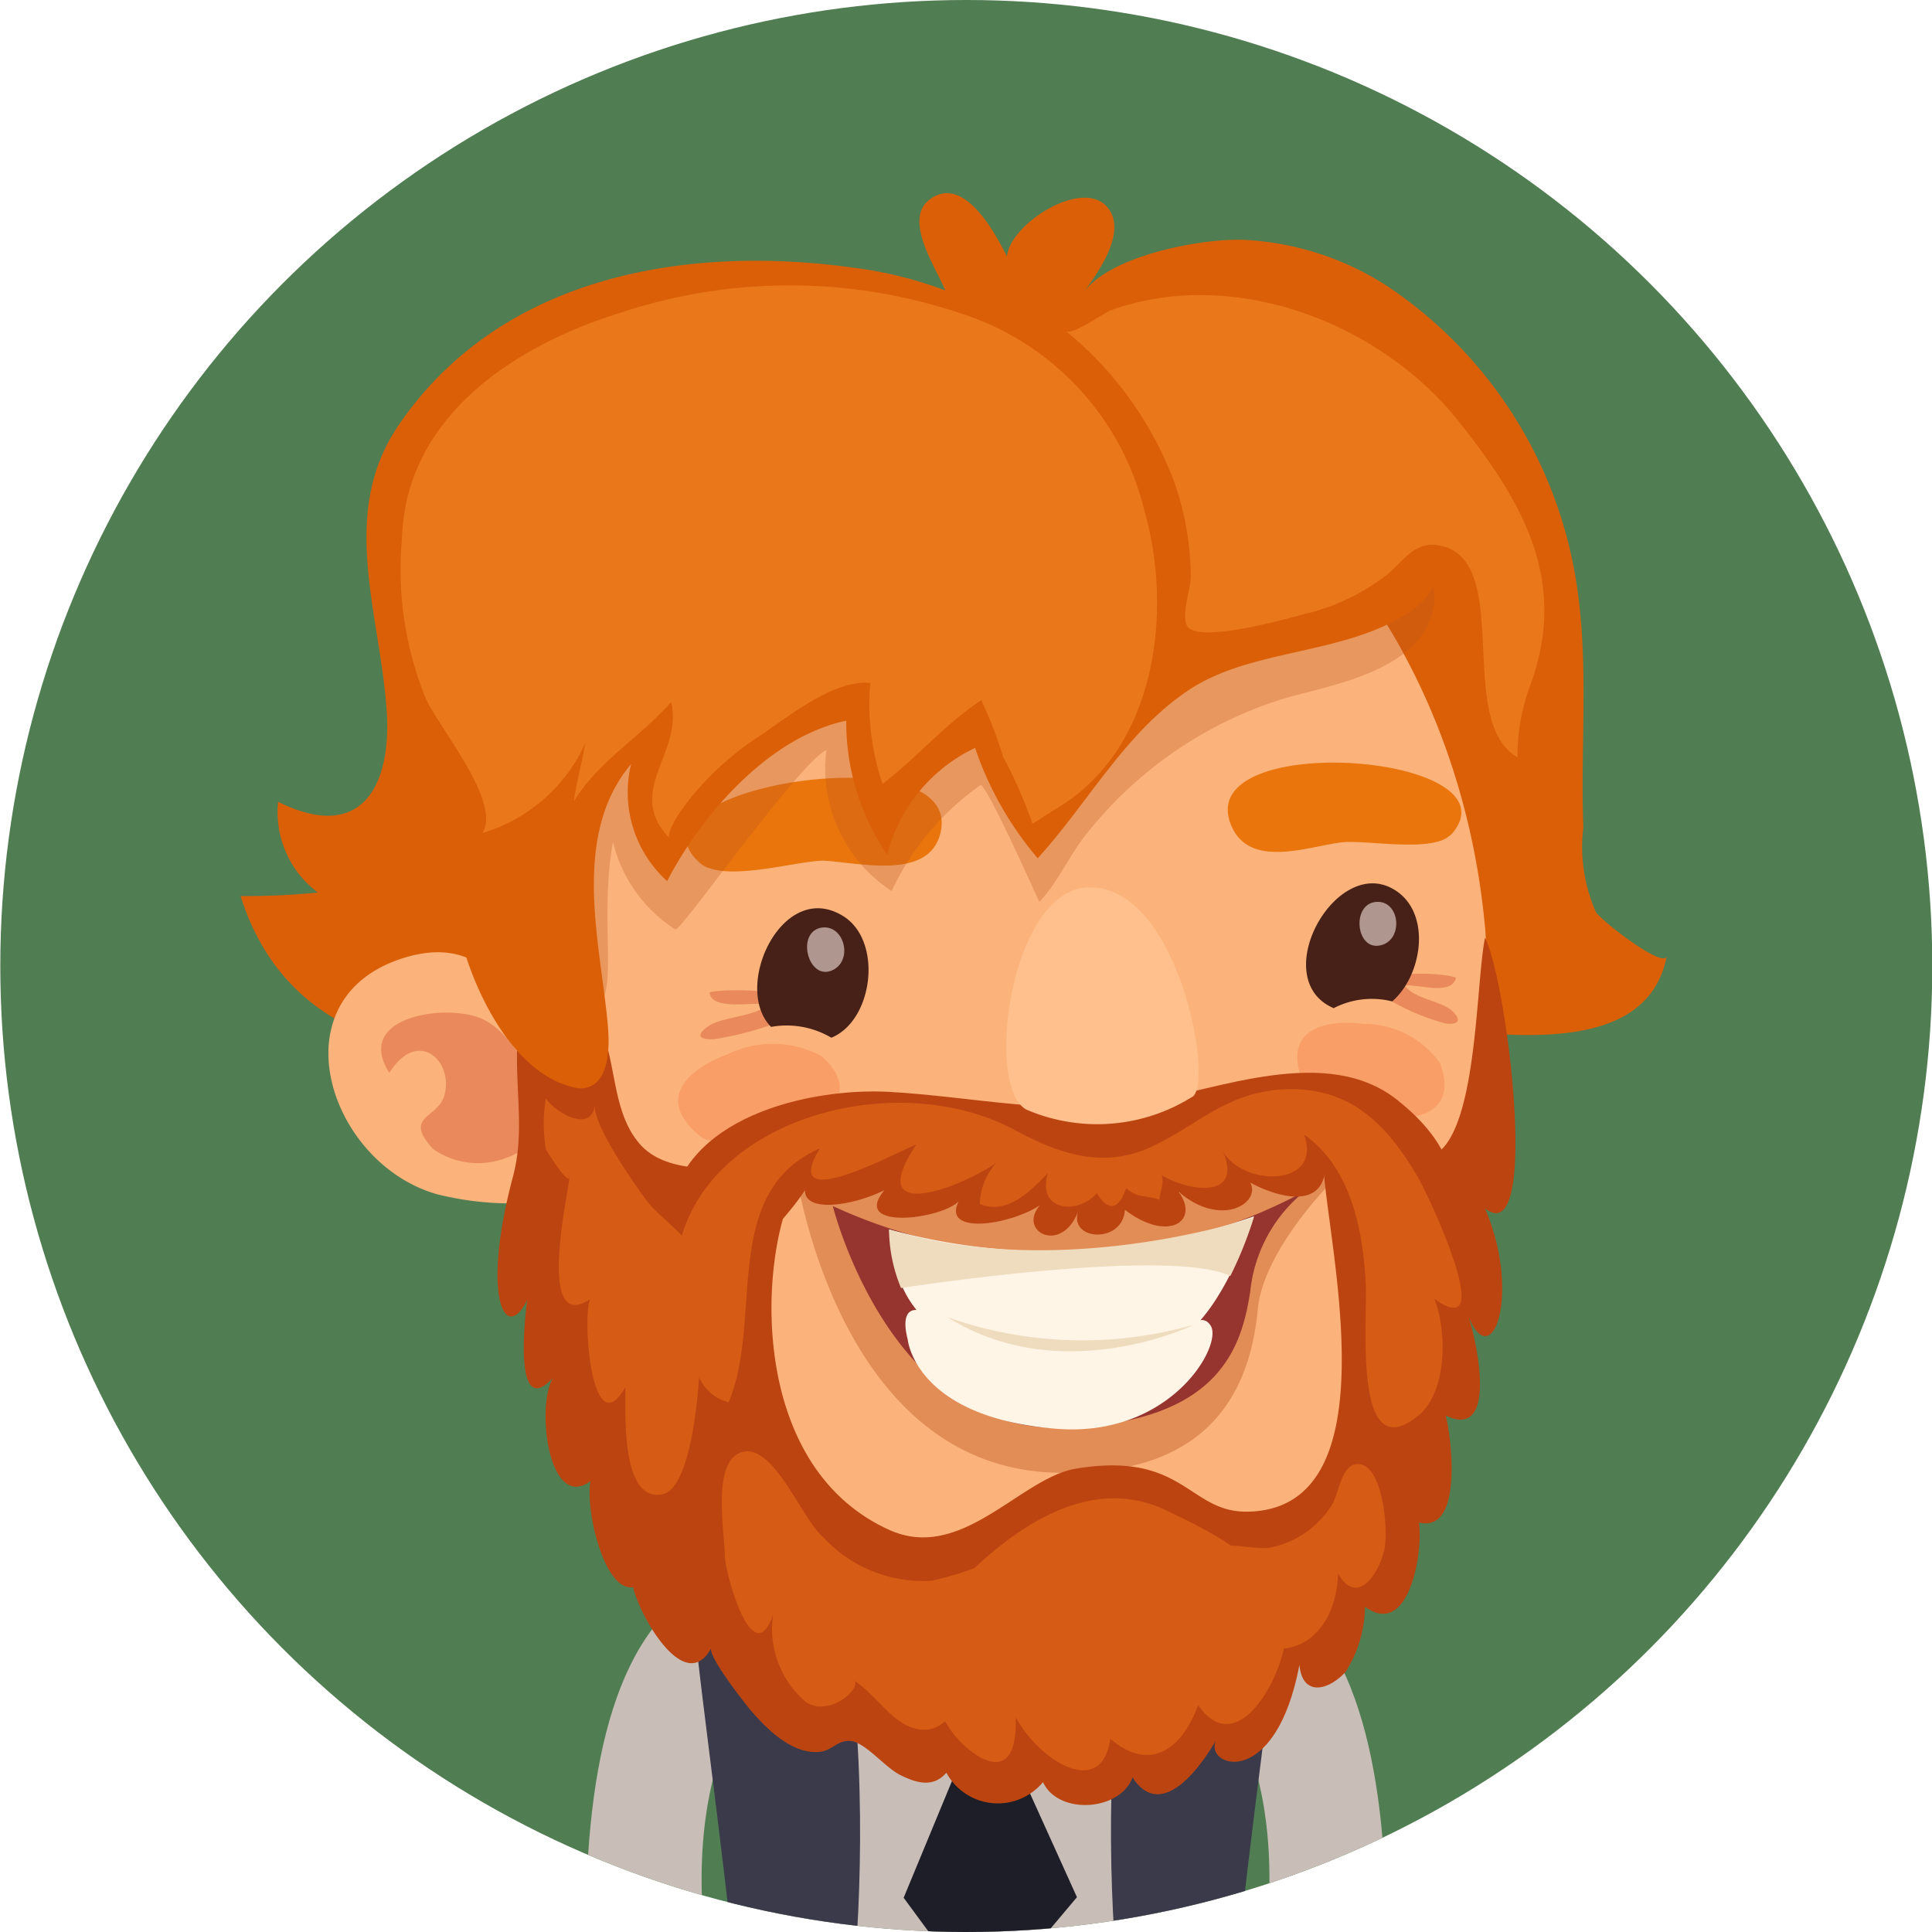 <svg xmlns="http://www.w3.org/2000/svg" xmlns:xlink="http://www.w3.org/1999/xlink" viewBox="0 0 66 66"><defs><style>.cls-1{fill:none;}.cls-2{clip-path:url(#clip-path);}.cls-3{fill:#507d52;}.cls-4{fill:#c9beb7;}.cls-5{fill:#1e1e29;}.cls-6{fill:#3a3a4a;}.cls-7{opacity:0.1;}.cls-8{fill:#e3d9d3;}.cls-9{fill:url(#linear-gradient);}.cls-10{fill:#db5f07;}.cls-11{fill:#fbb37b;}.cls-12{fill:#d14f2e;}.cls-12,.cls-16{opacity:0.4;}.cls-13{fill:#ea750c;}.cls-14{fill:#f89e66;}.cls-15{fill:#472117;}.cls-16,.cls-21{fill:#bc551e;}.cls-17{fill:#96342f;}.cls-18{fill:#fff5e6;}.cls-19{fill:#efdbbd;}.cls-20{fill:#af968e;}.cls-21{opacity:0.3;}.cls-22{fill:#bc4411;}.cls-23{fill:#d65b14;}.cls-24{fill:#ffc08d;}.cls-25{fill:#ea771a;}</style><clipPath id="clip-path" transform="translate(0.01)"><circle class="cls-1" cx="33" cy="33" r="33"/></clipPath><linearGradient id="linear-gradient" x1="-2096.13" y1="51.12" x2="-2096.13" y2="56.13" gradientTransform="matrix(-1, 0, 0, 1, -2062.06, 0)" gradientUnits="userSpaceOnUse"><stop offset="0" stop-color="#ee996d"/><stop offset="0.02" stop-color="#ee9a6e"/><stop offset="0.37" stop-color="#f8b181"/><stop offset="0.71" stop-color="#fdbf8d"/><stop offset="1" stop-color="#ffc491"/></linearGradient></defs><g id="Layer_2" data-name="Layer 2"><g id="avatars"><g class="cls-2"><rect class="cls-3" width="66" height="66"/><path class="cls-4" d="M24.05,66c-.43-4.23.66-7.93,2.72-9.13L24.21,54C21.08,55.57,20,60.09,20,66Z" transform="translate(0.01)"/><path class="cls-4" d="M43.26,66c.44-4.23-.65-7.93-2.72-9.13L43.1,54c3.13,1.59,4.24,6.11,4.25,12Z" transform="translate(0.01)"/><path class="cls-4" d="M40.11,52.39c-4-2.23-9.88-1.46-12.55.34-3.73,2.52-2.83,6.7-1.83,13.27h16C42.78,59.82,43.78,54.44,40.11,52.39Z" transform="translate(0.01)"/><path class="cls-5" d="M34.54,59.86l1.63-1.61a2.41,2.41,0,0,0-2.28-1.48,2.44,2.44,0,0,0-2.61,1.36l1.65,1.7-2.07,5L31.72,66h4.06l1-1.19Z" transform="translate(0.01)"/><path class="cls-6" d="M28,52s-4,1.27-4.31,2.09c-.23.57.64,6.17,1.27,11.93h4.31C29.49,62.34,29.47,56.41,28,52Z" transform="translate(0.01)"/><path class="cls-6" d="M39.32,52s4,1.27,4.31,2.09c.24.57-.64,6.17-1.27,11.93H38.05C37.82,62.34,37.84,56.41,39.32,52Z" transform="translate(0.01)"/><path class="cls-7" d="M39.53,54.14a7.3,7.3,0,0,1-3.38,5.39l-2.51-2.36-1.91,2.37a8.67,8.67,0,0,1-3.45-4.64C27.5,51.93,39.55,52.7,39.53,54.14Z" transform="translate(0.01)"/><path class="cls-8" d="M33.66,56.88l2.37,2s4.88-3.06,3.15-7.15c-1.55-3.68-8.72-3.62-10.87-.33s3.25,7.39,3.25,7.39Z" transform="translate(0.01)"/><path class="cls-9" d="M34,56.5c1.24,0,6.49-4.08,2.8-8.07a4.7,4.7,0,0,0-4.4-1c-1.32.39-2.2,2.08-2.29,3.81C30,53.49,32.33,56.44,34,56.5Z" transform="translate(0.01)"/><path class="cls-10" d="M10.85,30.49a25.26,25.26,0,0,1-2.64.12C11,39.5,24,35.37,29.88,33.75c3.71-1,8.08-1.49,11.82-.3,1.6.5,2.89,1.52,4.64,1.47,2.69-.08,9.76,2,10.59-2.26-.09.46-2.23-1.2-2.42-1.5a5.51,5.51,0,0,1-.43-2.9c-.12-3.12.28-6.24-.43-9.36a14.93,14.93,0,0,0-6.26-9.12,9.89,9.89,0,0,0-5-1.59C41,8.16,37.91,8.72,37,10c.47-.65,1.54-2.1.81-2.93-.87-1-3.33.6-3.42,1.69C34,8,32.92,5.91,31.73,6.83c-.89.7.26,2.35.55,3.09a13.87,13.87,0,0,0-3.17-.78c-5.75-.79-12.08.3-15.54,5.44-2,3-.6,6.35-.37,9.7.17,2.5-.81,4.55-3.71,3.11A3.43,3.43,0,0,0,10.85,30.49Z" transform="translate(0.01)"/><path class="cls-11" d="M16.72,34.75c1.64,5.69,1.6,7.09,4,12.77S29,56.81,37.06,56.34c7.29-.42,9.93-4.06,11.8-10.18a37.15,37.15,0,0,0,1.87-14.38c-1-11.43-9.42-20-18.81-19.21S13.55,23.73,16.72,34.75Z" transform="translate(0.01)"/><path class="cls-12" d="M27,34.75c1.08-1-2.26-1-2.77-.85.06.65,1.54.31,2,.41-.39.41-1.56.43-2,.72s-.44.5.16.47A10.86,10.86,0,0,0,27,34.75Z" transform="translate(0.01)"/><path class="cls-12" d="M47.27,34.05c-.74-1,2.06-.83,2.46-.65-.15.64-1.34.2-1.74.27.26.43,1.23.53,1.58.84s.29.52-.21.45A7.7,7.7,0,0,1,47.27,34.05Z" transform="translate(0.01)"/><path class="cls-13" d="M49.31,28.68a1,1,0,0,0,.3-.22c2.24-2.71-8.76-3.54-7.59-.34.58,1.58,2.58.82,3.76.66C46.55,28.68,48.45,29.06,49.31,28.68Z" transform="translate(0.01)"/><path class="cls-13" d="M24.26,29.67a.89.89,0,0,1-.36-.19C21,26.92,32.84,25,32.13,28.4c-.35,1.67-2.67,1.09-4,1C27.28,29.41,25.27,30,24.26,29.67Z" transform="translate(0.01)"/><path class="cls-14" d="M49.17,36.3a2,2,0,0,1,.16.62c.21,2.23-4.4,1.06-4.82.06-.78-1.88.87-2.17,2.05-2A3.18,3.18,0,0,1,49.17,36.3Z" transform="translate(0.01)"/><path class="cls-14" d="M28,36.05a1.76,1.76,0,0,1,.46.48c1.3,1.93-3.66,3-4.54,2.29-1.67-1.35-.25-2.38.94-2.81A3.51,3.51,0,0,1,28,36.05Z" transform="translate(0.01)"/><path class="cls-15" d="M28.39,35.45a3,3,0,0,0-2.06-.37c-1.32-1.34.34-4.94,2.35-3.85C30.18,32,29.86,34.85,28.39,35.45Z" transform="translate(0.01)"/><path class="cls-16" d="M46.94,39.27c-.34-.93-2.45-.4-2.45-.4-.36.1.29.25,1.15.5a.52.52,0,0,1,.32.27C41.3,40.92,33.28,42,27.43,39.9a1.07,1.07,0,0,1,.16-.14c.83-.61,2-.64,1.68-.85a5.54,5.54,0,0,0-2.75.49c-.71.53-.75,2.27-.19,2.36s.49-.87.87-1.55c.35,1.9,2.17,9.91,8.84,10.1,5,.14,6.63-2.48,6.92-5.6.17-1.73,1.95-3.85,3.06-4.86.07.53-.26,1.28.13,1.35C46.7,41.3,47.28,40.19,46.94,39.27Z" transform="translate(0.01)"/><path class="cls-17" d="M28.44,41.2a18,18,0,0,0,16.13-.51,5.05,5.05,0,0,0-1.87,3.43c-.29,1.85-1,4.48-6.37,4.65C30.37,49,28.44,41.2,28.44,41.2Z" transform="translate(0.01)"/><path class="cls-18" d="M30.37,42s0,2.51,1.8,3.47a9.45,9.45,0,0,0,7.66.49c1.84-.61,3-4.41,3-4.41A20.82,20.82,0,0,1,30.37,42Z" transform="translate(0.01)"/><path class="cls-18" d="M31,45.76c-.17-.64-.14-1.35.84-.83a13.42,13.42,0,0,0,5.9,1c2.55,0,3.18-1.32,3.61-.64s-1.43,3.94-5.48,3.5C31.23,48.35,31,45.76,31,45.76Z" transform="translate(0.01)"/><path class="cls-19" d="M30.77,44s9.14-1.42,11.25-.41a13.05,13.05,0,0,0,.8-2S36.3,43.81,30.36,42A5.34,5.34,0,0,0,30.77,44Z" transform="translate(0.01)"/><path class="cls-19" d="M32.36,45a13.86,13.86,0,0,0,8.43.25S36.29,47.46,32.36,45Z" transform="translate(0.01)"/><path class="cls-15" d="M47.79,30.51c1.08.85.76,2.83-.24,3.7a2.84,2.84,0,0,0-2,.23C43.19,33.43,45.76,28.93,47.79,30.51Z" transform="translate(0.01)"/><path class="cls-20" d="M28,31.7c.78-.18,1.14,1,.51,1.4C27.65,33.63,27.15,31.92,28,31.7Z" transform="translate(0.01)"/><path class="cls-20" d="M47,30.81c.78-.06.94,1.17.26,1.45C46.32,32.63,46.11,30.88,47,30.81Z" transform="translate(0.01)"/><path class="cls-11" d="M14.93,40.8a10.47,10.47,0,0,0,3.74.24.86.86,0,0,1,.07-.1c.56-.79-.41-4.66-.68-5.46-.7-2-1.86-3.41-4.09-2.81C9.33,33.93,11.15,39.74,14.93,40.8Z" transform="translate(0.01)"/><path class="cls-21" d="M20.93,28.76c-.46,2.5.15,5.05-.48,5.55-1.39,1.1-2.29-2.49-2.4-3.22-.48-3.36,2.19-5.93,3.94-8.46s5.07-3.82,8.13-4.41A42,42,0,0,1,43.69,18c1.59.22,6.35.55,5.1,3.3-.76,1.66-3.3,2.11-4.86,2.54a13.78,13.78,0,0,0-6.67,4.46c-.68.77-1.07,1.77-1.76,2.51,0,.05-1.65-3.71-2-4a9.17,9.17,0,0,0-3.05,3.63,5,5,0,0,1-2.23-4.82c-1,.51-5,6.25-5.16,6.13A4.91,4.91,0,0,1,20.93,28.76Z" transform="translate(0.01)"/><path class="cls-12" d="M17.3,39.55c2.15-.73.63-4.07-.83-4.74-1.2-.55-4.42-.1-3.18,1.84,1-1.58,2.23-.36,1.87.8-.24.77-1.4.67-.38,1.8A2.69,2.69,0,0,0,17.3,39.55Z" transform="translate(0.01)"/><path class="cls-22" d="M38.42,41.33c-.08,1.2-2,1.05-1.58,0-.54,1.55-2.11.76-1.33-.15-1.1.7-3.35,1-2.77-.14-.61.62-3.69,1-2.54-.38-1.09.54-2.73.78-2.71,0-1,1.54-5,5.66-4.64,1,.26-3.51,4.82-4.51,7.52-4.36,2.86.16,5.8.85,8.65.36,2.59-.44,6.32-2,8.72-.07,3.84,3.07.75,5.73-.3,5.35-.63-.23-1.56-1.79-2.17-3.07-.07,1.51-1.71,1-2.57.53.38.69-1,1.57-2.45.31C41,41.72,39.89,42.46,38.42,41.33Z" transform="translate(0.01)"/><path class="cls-22" d="M17.51,40.21c-1.09,4.1-.26,5.72.49,4.2-.08.59-.48,4.13.88,2.66-.59,1-.14,4.57,1.28,3.53-.18.95.46,3.78,1.46,3.62.19.92,1.76,3.75,2.67,2.08-.14.25,1.12,1.86,1.34,2.12.54.63,1.37,1.47,2.28,1.43.5,0,.68-.44,1.17-.37s1.16.91,1.67,1.16,1.1.46,1.57-.08a2,2,0,0,0,3.3.32c.52,1.13,2.63,1,3.06-.16,1,1.54,2.36-.41,2.87-1.3-.51.91,2,1.85,2.83-2.55.1,1.11,1,.88,1.58.24a4.24,4.24,0,0,0,.66-2.22c1.54,1.12,2-2,1.84-2.88,1.53.38,1.11-2.93.92-3.65,1.86.88,1-2.78.76-3.43.8,2.06,1.84-.7.58-3.65,1.9,1.5.76-7.76,0-9.25-.31,1.57-.26,6.19-1.55,7.3-1,.85-2.56-.72-3.85-.13-.82.38,3,12.29-2.67,12.44-2.06.06-2.18-2.08-5.9-1.47-1.9.31-3.91,3.22-6.39,2.09-4.75-2.16-4.43-9-3.33-11.45.86-1.92-3.74.14-5.25-1.81-1-1.23-.68-3.21-1.56-4.41-1.09-1.48-2.49-.72-2.56,1S17.92,38.67,17.51,40.21Z" transform="translate(0.01)"/><path class="cls-23" d="M22.07,41c.48.63,1.28,1.08,1.61,1.79.47,1,.37,8-1.07,8.26s-1.24-2.9-1.26-3.66c-1.13,2-1.47-2.25-1.21-3-1.82,1.18-.76-3.53-.69-4.19,0,.37-.79-.88-.81-.94a5.08,5.08,0,0,1,0-1.74c.29.47,1.58,1.23,1.67.21C20.24,38.42,21.62,40.39,22.07,41Z" transform="translate(0.01)"/><path class="cls-10" d="M46.84,15.68A23,23,0,0,0,38,12.41a46.51,46.51,0,0,0-5.16-.78,19.67,19.67,0,0,0-8.56,2.14c-4,1.89-6.64,6.4-7.91,10.44a15.82,15.82,0,0,0-.72,7.47c.3,1.6,1.67,5,4,5.48.53.11,1.26-.2,1.11-2.06-.22-2.73-1.32-6.49.79-9a4.09,4.09,0,0,0,1.23,4c1.18-2.28,3.49-4.93,6.12-5.48a8,8,0,0,0,1.4,4.58,5.54,5.54,0,0,1,3-3.65,11.5,11.5,0,0,0,2.14,3.77c1.73-1.9,3-4.32,5.18-5.76s5.37-1.16,7.63-2.72C50.3,19.3,48.46,16.66,46.84,15.68Z" transform="translate(0.01)"/><path class="cls-24" d="M40.75,37.45c.7-.61-.57-7.34-3.65-7.13-2.59.17-3.48,6.75-2.06,7.58A6.11,6.11,0,0,0,40.75,37.45Z" transform="translate(0.01)"/><path class="cls-23" d="M39.84,51.6c-2.35-1.13-4.69.21-6.6,2-1.63,1.51-2.14,4.73,0,6.28.67.49,1.5.62,1.45-1.21.83,1.51,2.94,2.8,3.23.73,1.34,1.15,2.44.38,3-1.15,1.39,2,3-1.17,3-2.49C43.82,53.48,41.56,52.43,39.84,51.6Z" transform="translate(0.01)"/><path class="cls-23" d="M34.69,38.62c-4.9-2.66-13.42.46-11.29,7.14.28.88.48,1.89,1.48,2.14,1.2-2.82-.31-7.17,3.12-8.67-1.44,2.36,2.67.1,3.29-.13-1.81,2.72,1.42,1.52,2.73.63a2.19,2.19,0,0,0-.56,1.4c.93.38,1.72-.42,2.33-1.06-.4,1.29,1,1.46,1.67.69.4.67.77.54,1-.17.4.36.71.23,1.14.4,0-.25.17-.53.08-.84.83.51,2.77.88,2.1-.8.69,1.19,3.4,1.21,2.76-.59,1.57,1.1,2,3.19,2.1,5,.1,1.15-.5,6.46,1.79,4.61,1-.8,1-2.89.56-4,2.24,1.61-.24-3.61-.56-4.15-1.12-1.92-2.42-3.16-4.73-3-1.95.17-2.85,1.28-4.48,2S36.07,39.36,34.69,38.62Z" transform="translate(0.01)"/><path class="cls-23" d="M28.11,52.51A4.65,4.65,0,0,0,31.83,54a12.36,12.36,0,0,0,1.67-.51c0,1.45-.23,6.33-2.41,5.51-.71-.27-1.27-1.19-1.94-1.6.33.2-.76,1.27-1.61.76a3.28,3.28,0,0,1-1.14-3c-.69,2-1.62-1.36-1.65-2,0-.8-.47-3.29.61-3.56S27.39,51.91,28.11,52.51Z" transform="translate(0.01)"/><path class="cls-23" d="M45.49,51.41c.26-.42.32-1.47.95-1.39.84.11,1,2.48.82,3-.2.78-.92,1.86-1.56.73,0-.06,0,0,0,0-.08,2.46-2.12,3.44-3.87,1.69-.57-.57-1.06-2.06-.24-2.58.31-.19,1.4.11,1.83,0A3.24,3.24,0,0,0,45.49,51.41Z" transform="translate(0.01)"/><path class="cls-25" d="M22.87,28.64c-1.56-1.62.46-2.88.05-4.66-1.05,1.2-2.47,2-3.33,3.4.1-.67.28-1.35.4-2a5.64,5.64,0,0,1-3.52,3.08c.66-1.06-1.46-3.56-1.93-4.59a11.63,11.63,0,0,1-.82-5.44c.11-4.21,3.88-6.63,7.42-7.73a18.33,18.33,0,0,1,12.27.22,9.39,9.39,0,0,1,5.67,6.51c1,3.48.4,8.19-3,10.19-.28.17-.55.36-.82.52a15.25,15.25,0,0,0-1-2.28,13.48,13.48,0,0,0-.75-1.94c-1.23.81-2.24,2-3.37,2.86a8.48,8.48,0,0,1-.42-3.45c-1.26-.12-2.83,1.18-3.82,1.84C23.93,26.44,22.64,28.39,22.87,28.64Z" transform="translate(0.01)"/><path class="cls-25" d="M36.4,11.31a12.11,12.11,0,0,1,3.73,5.23,10,10,0,0,1,.54,3.17c0,.39-.37,1.41-.09,1.72.48.53,3.45-.31,4-.46a7.31,7.31,0,0,0,2.73-1.29c.61-.47.95-1.16,1.76-1.06,2.7.36.58,6,2.76,7.25a6.91,6.91,0,0,1,.45-2.5c1.3-3.58-.31-6.28-2.48-9C47.11,11,42.1,9.1,37.94,10.6,37.71,10.68,36.6,11.48,36.4,11.31Z" transform="translate(0.01)"/></g></g></g></svg>